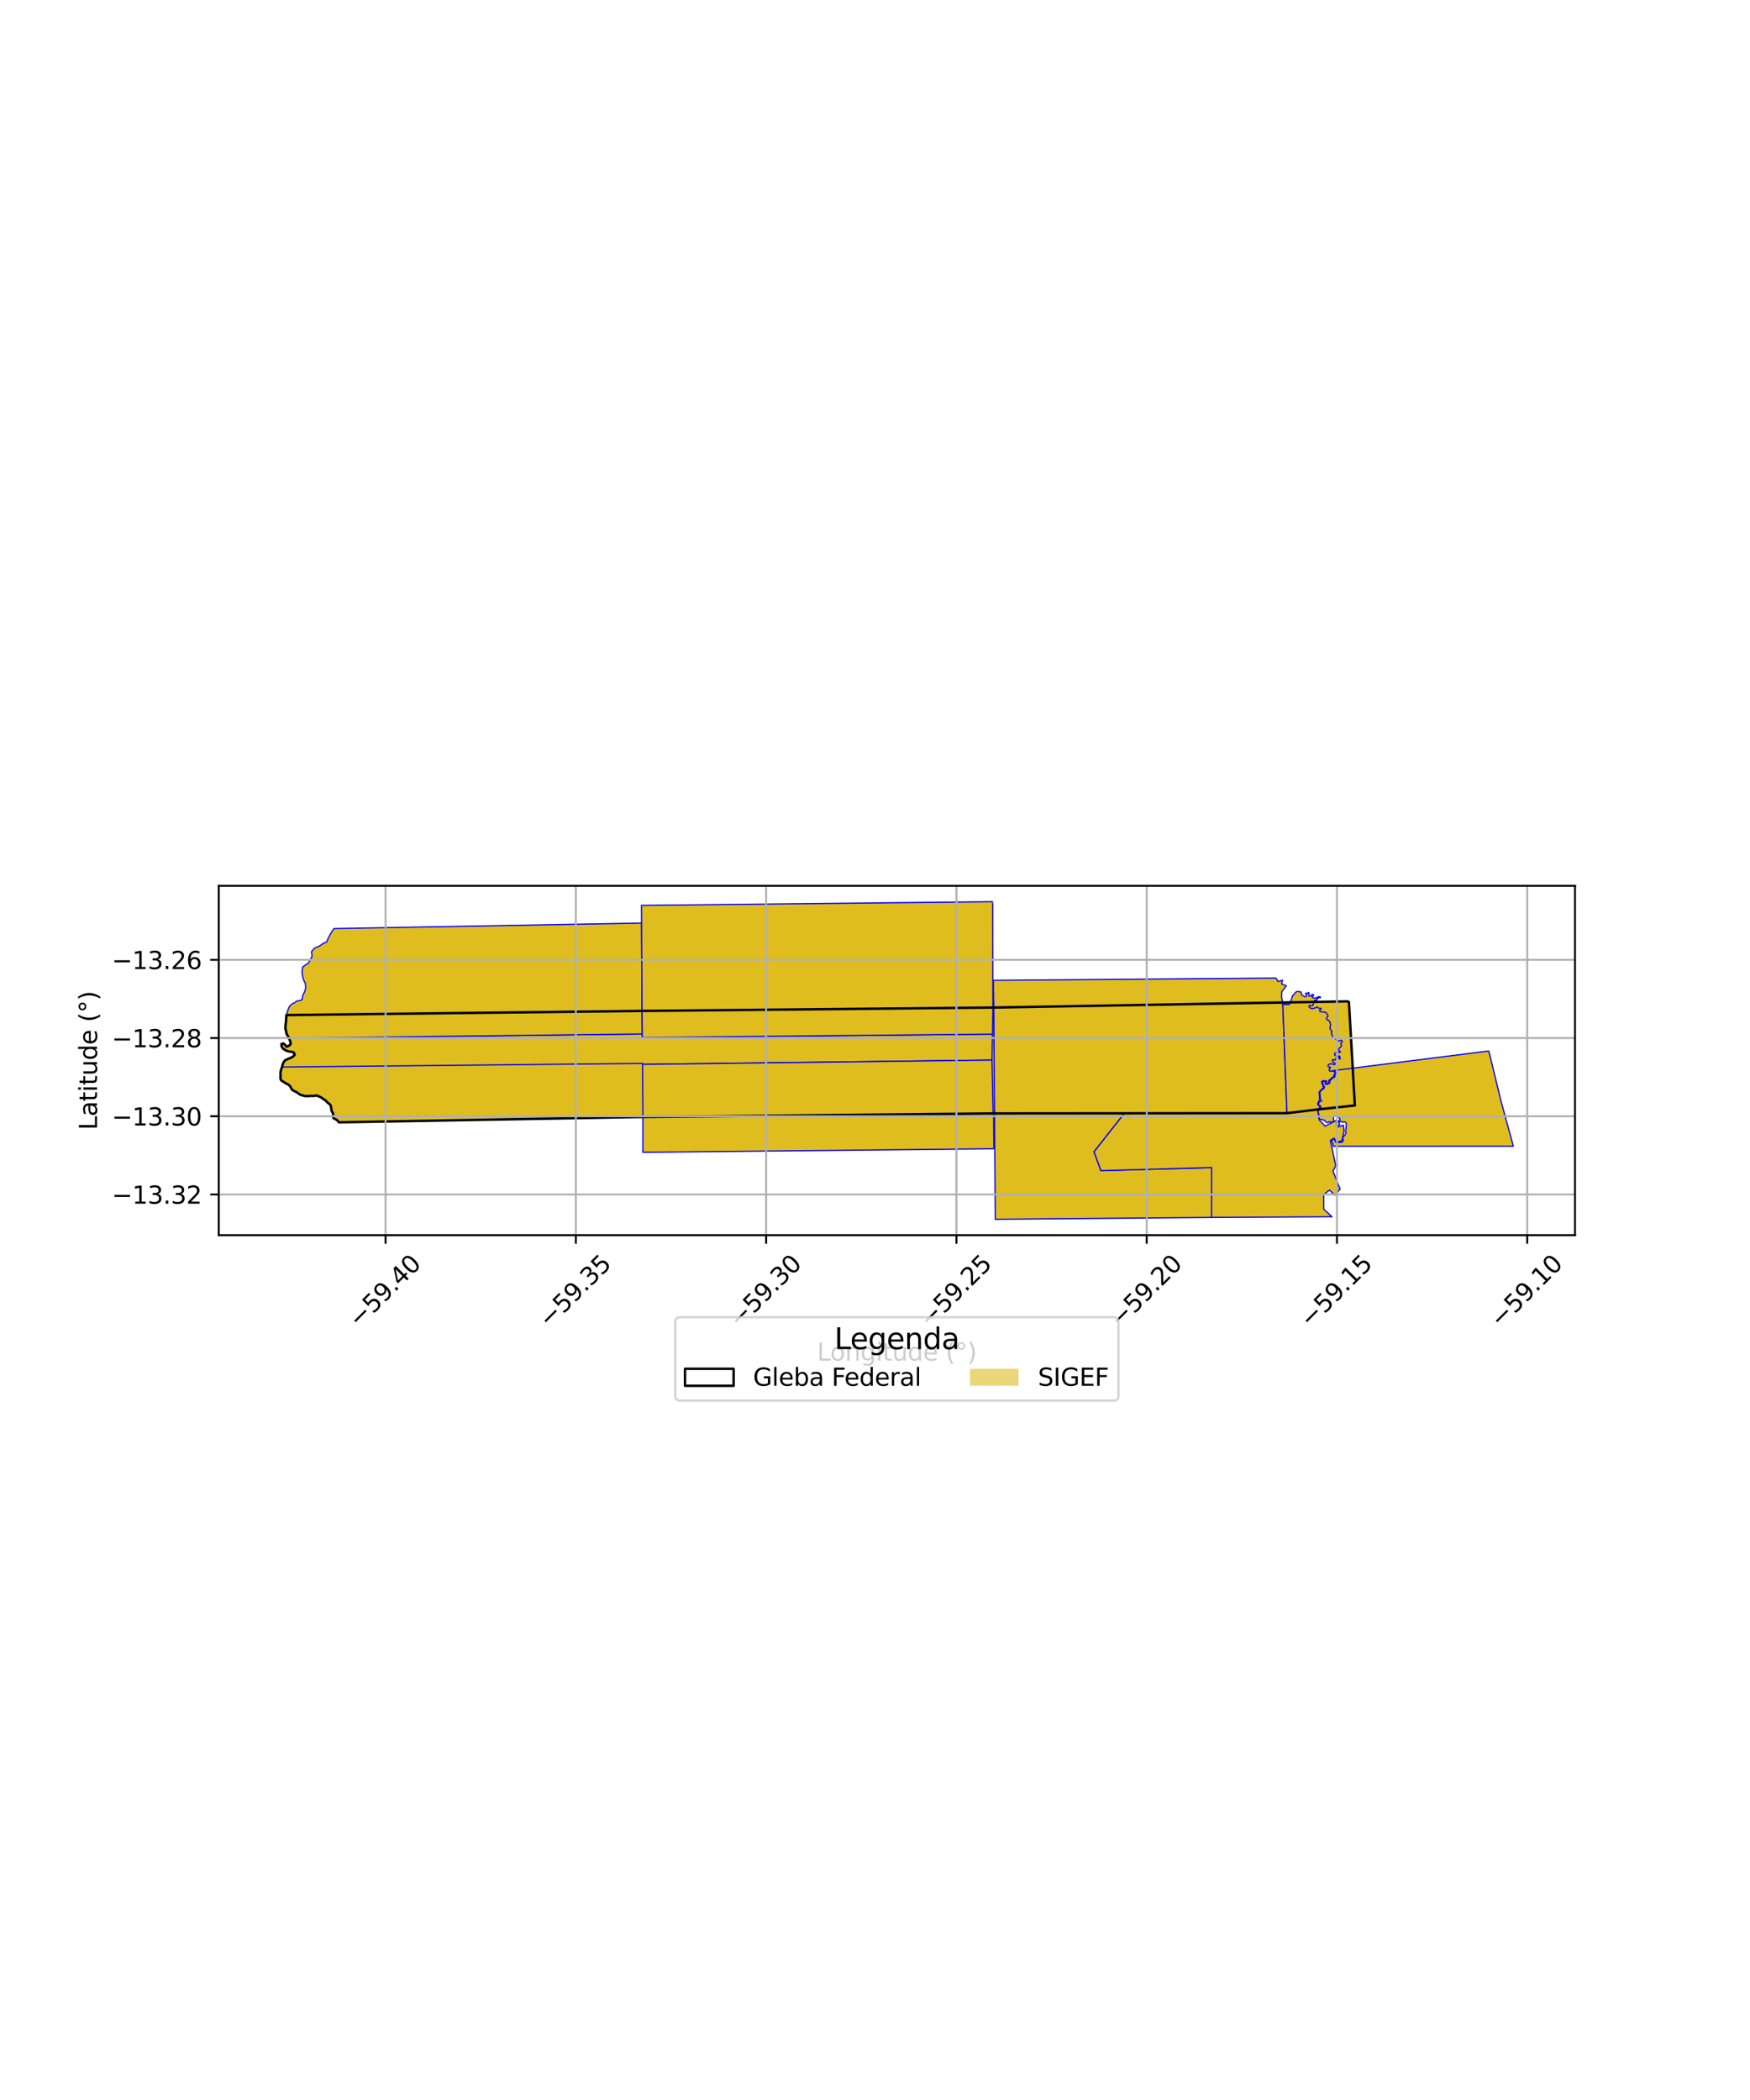 <?xml version="1.0" encoding="utf-8" standalone="no"?>
<!DOCTYPE svg PUBLIC "-//W3C//DTD SVG 1.1//EN"
  "http://www.w3.org/Graphics/SVG/1.1/DTD/svg11.dtd">
<svg xmlns:xlink="http://www.w3.org/1999/xlink" width="720pt" height="864pt" viewBox="0 0 720 864" xmlns="http://www.w3.org/2000/svg" version="1.1">
 <defs>
  <style type="text/css">*{stroke-linejoin: round; stroke-linecap: butt}</style>
 </defs>
 <g id="figure_1">
  <g id="patch_1">
   <path d="M 0 864 
L 720 864 
L 720 0 
L 0 0 
z
" style="fill: #ffffff"/>
  </g>
  <g id="axes_1">
   <g id="patch_2">
    <path d="M 90 508.192 
L 648 508.192 
L 648 364.448 
L 90 364.448 
z
" style="fill: #ffffff"/>
   </g>
   <g id="PatchCollection_1">
    <path d="M 264.391 437.516 
L 264.384 437.913 
L 264.502 459.556 
L 140.045 461.75 
L 139.498 461.807 
L 139.134 461.359 
L 138.463 460.681 
L 137.669 460.308 
L 137.134 459.968 
L 136.98 459.048 
L 137.07 458.17 
L 136.45 457.094 
L 136.308 456.107 
L 136.143 455.281 
L 136.01 454.794 
L 135.494 454.141 
L 134.848 453.726 
L 134.365 453.211 
L 133.752 452.579 
L 133.156 452.313 
L 132.614 451.818 
L 131.951 451.454 
L 131.455 451.183 
L 130.748 450.9 
L 129.829 450.685 
L 129.26 450.921 
L 128.359 450.88 
L 127.677 450.876 
L 127.156 450.964 
L 126.623 450.945 
L 125.932 450.996 
L 125.045 450.85 
L 124.158 450.582 
L 123.506 450.377 
L 122.84 449.93 
L 122.1 449.393 
L 121.337 449.031 
L 120.519 448.585 
L 120.008 448.142 
L 119.619 447.356 
L 119.23 446.757 
L 118.59 446.187 
L 117.854 445.853 
L 117.21 445.488 
L 116.591 445.056 
L 115.99 444.739 
L 115.622 444.362 
L 115.381 443.756 
L 115.377 443.147 
L 115.433 442.279 
L 115.364 441.665 
L 115.472 440.818 
L 115.691 439.951 
L 116.059 439.006 
L 264.391 437.516 
" clip-path="url(#p8110a9c896)" style="fill: #e0bd1f; stroke: #0000ff; stroke-width: 0.5"/>
    <path d="M 554.974 411.974 
L 555.801 426.444 
L 556.545 439.469 
L 557.422 454.821 
L 543.075 456.358 
L 542.062 456.466 
L 529.497 457.991 
L 409.178 458.092 
L 408.802 458.096 
L 314.333 459.059 
L 264.502 459.556 
L 140.045 461.75 
L 139.498 461.807 
L 139.134 461.359 
L 138.463 460.681 
L 137.669 460.308 
L 137.134 459.968 
L 136.98 459.048 
L 137.07 458.17 
L 136.45 457.094 
L 136.308 456.107 
L 136.143 455.281 
L 136.01 454.794 
L 135.494 454.141 
L 134.848 453.726 
L 134.365 453.211 
L 133.752 452.579 
L 133.156 452.313 
L 132.614 451.818 
L 131.951 451.454 
L 131.455 451.183 
L 130.748 450.9 
L 129.829 450.685 
L 129.26 450.921 
L 128.359 450.88 
L 127.677 450.876 
L 127.156 450.964 
L 126.623 450.945 
L 125.932 450.996 
L 125.045 450.85 
L 124.158 450.582 
L 123.506 450.377 
L 122.84 449.93 
L 122.1 449.393 
L 121.337 449.031 
L 120.519 448.585 
L 120.008 448.142 
L 119.619 447.356 
L 119.23 446.757 
L 118.59 446.187 
L 117.854 445.853 
L 117.21 445.488 
L 116.591 445.056 
L 115.99 444.739 
L 115.622 444.362 
L 115.381 443.756 
L 115.377 443.147 
L 115.433 442.279 
L 115.364 441.665 
L 115.472 440.818 
L 115.691 439.951 
L 116.059 439.006 
L 116.197 438.323 
L 116.594 437.166 
L 117.286 436.236 
L 118.476 435.667 
L 119.479 435.282 
L 120.521 434.732 
L 121.253 433.982 
L 120.839 432.999 
L 119.589 432.656 
L 118.864 432.649 
L 117.711 432.229 
L 116.482 431.497 
L 115.874 430.559 
L 115.808 429.544 
L 116.571 429.306 
L 117.314 429.903 
L 117.93 430.651 
L 118.959 430.215 
L 119.6 429.538 
L 119.454 428.489 
L 119.045 427.538 
L 118.407 426.235 
L 117.903 425.398 
L 117.681 424.167 
L 117.406 423.06 
L 117.462 422.073 
L 117.655 420.468 
L 117.827 417.629 
L 264.143 415.92 
L 408.507 414.537 
L 408.893 414.526 
L 527.742 412.455 
L 528.057 412.449 
L 530.589 412.404 
L 530.89 412.399 
L 540.625 412.227 
L 540.954 412.222 
L 554.974 411.974 
" clip-path="url(#p8110a9c896)" style="fill: #e0bd1f; stroke: #0000ff; stroke-width: 0.5"/>
    <path d="M 408.32 425.477 
L 408.138 436.148 
L 264.384 437.913 
L 264.391 437.516 
L 116.059 439.006 
L 116.197 438.323 
L 116.594 437.166 
L 117.286 436.236 
L 118.476 435.667 
L 119.479 435.282 
L 120.521 434.732 
L 121.253 433.982 
L 120.839 432.999 
L 119.589 432.656 
L 118.864 432.649 
L 117.711 432.229 
L 116.482 431.497 
L 115.874 430.559 
L 115.808 429.544 
L 116.571 429.306 
L 117.314 429.903 
L 117.93 430.651 
L 118.959 430.215 
L 119.6 429.538 
L 119.454 428.489 
L 119.045 427.538 
L 119.573 427.131 
L 264.247 425.414 
L 264.25 426.857 
L 408.32 425.477 
" clip-path="url(#p8110a9c896)" style="fill: #e0bd1f; stroke: #0000ff; stroke-width: 0.5"/>
    <path d="M 264.143 415.92 
L 264.247 425.414 
L 119.573 427.131 
L 118.407 426.235 
L 117.903 425.398 
L 117.681 424.167 
L 117.406 423.06 
L 117.462 422.073 
L 117.655 420.468 
L 117.827 417.629 
L 264.143 415.92 
" clip-path="url(#p8110a9c896)" style="fill: #e0bd1f; stroke: #0000ff; stroke-width: 0.5"/>
    <path d="M 263.964 379.784 
L 264.143 415.92 
L 117.827 417.629 
L 118.088 416.596 
L 118.869 414.503 
L 119.31 413.809 
L 120.353 412.884 
L 121.302 412.501 
L 122.064 411.877 
L 123.729 411.578 
L 124.372 411.1 
L 124.568 409.524 
L 125.434 407.825 
L 125.775 406.431 
L 125.639 404.626 
L 125.313 404.03 
L 124.843 403.016 
L 124.526 401.827 
L 124.258 400.331 
L 124.487 397.888 
L 125.425 397.194 
L 126.93 396.181 
L 127.692 394.779 
L 128.355 393.545 
L 128.299 392.476 
L 128.134 391.656 
L 129.067 390.415 
L 130.062 389.745 
L 131.252 389.349 
L 132.909 388.2 
L 134.455 387.479 
L 134.926 386.241 
L 135.932 384.343 
L 136.975 382.62 
L 137.414 382.039 
L 263.964 379.784 
" clip-path="url(#p8110a9c896)" style="fill: #e0bd1f; stroke: #0000ff; stroke-width: 0.5"/>
    <path d="M 408.453 370.982 
L 408.507 414.537 
L 264.143 415.92 
L 263.964 379.784 
L 263.927 372.497 
L 408.453 370.982 
" clip-path="url(#p8110a9c896)" style="fill: #e0bd1f; stroke: #0000ff; stroke-width: 0.5"/>
    <path d="M 408.507 414.537 
L 408.32 425.477 
L 264.25 426.857 
L 264.247 425.414 
L 264.143 415.92 
L 408.507 414.537 
" clip-path="url(#p8110a9c896)" style="fill: #e0bd1f; stroke: #0000ff; stroke-width: 0.5"/>
    <path d="M 408.802 458.096 
L 408.9 472.634 
L 264.475 474.09 
L 264.502 459.556 
L 314.333 459.059 
L 408.802 458.096 
" clip-path="url(#p8110a9c896)" style="fill: #e0bd1f; stroke: #0000ff; stroke-width: 0.5"/>
    <path d="M 524.979 402.398 
L 525.815 403.819 
L 527.665 403.261 
L 527.298 404.836 
L 529.256 405.584 
L 527.371 408.011 
L 527.239 410.056 
L 527.742 412.455 
L 408.893 414.526 
L 408.69 403.333 
L 524.979 402.398 
" clip-path="url(#p8110a9c896)" style="fill: #e0bd1f; stroke: #0000ff; stroke-width: 0.5"/>
    <path d="M 527.742 412.455 
L 529.497 457.991 
L 409.178 458.092 
L 408.893 414.526 
L 527.742 412.455 
" clip-path="url(#p8110a9c896)" style="fill: #e0bd1f; stroke: #0000ff; stroke-width: 0.5"/>
    <path d="M 462.596 458.052 
L 450.132 473.876 
L 452.951 481.634 
L 498.482 480.36 
L 498.471 500.886 
L 409.471 501.658 
L 409.178 458.092 
L 462.596 458.052 
" clip-path="url(#p8110a9c896)" style="fill: #e0bd1f; stroke: #0000ff; stroke-width: 0.5"/>
    <path d="M 408.138 436.148 
L 408.592 458.064 
L 314.333 459.059 
L 264.502 459.556 
L 264.384 437.913 
L 408.138 436.148 
" clip-path="url(#p8110a9c896)" style="fill: #e0bd1f; stroke: #0000ff; stroke-width: 0.5"/>
    <path d="M 542.062 456.466 
L 542.8 460.829 
L 545.219 463.341 
L 549.823 460.927 
L 550.02 463.816 
L 552.685 462.95 
L 552.998 465.262 
L 552.039 469.369 
L 549.778 469.999 
L 548.906 468.259 
L 547.346 469.183 
L 549.547 479.575 
L 548.418 481.875 
L 551.35 489.227 
L 549.225 491.784 
L 546.988 489.635 
L 544.606 491.491 
L 544.629 497.483 
L 548.025 500.62 
L 498.471 500.886 
L 498.482 480.36 
L 452.951 481.634 
L 450.132 473.876 
L 462.596 458.052 
L 529.497 457.991 
L 542.062 456.466 
" clip-path="url(#p8110a9c896)" style="fill: #e0bd1f; stroke: #0000ff; stroke-width: 0.5"/>
    <path d="M 534.167 407.868 
L 534.814 408.078 
L 535.222 408.111 
L 535.396 408.376 
L 535.359 408.854 
L 535.537 409.32 
L 536.812 410.053 
L 537.255 410.053 
L 537.576 409.755 
L 537.41 409.054 
L 537.143 408.954 
L 537.189 408.676 
L 537.821 408.62 
L 538.431 408.365 
L 538.598 408.531 
L 538.454 409.364 
L 538.599 409.833 
L 539.354 409.686 
L 539.842 409.142 
L 540.298 409.175 
L 540.498 409.441 
L 540.32 409.73 
L 539.901 409.914 
L 539.869 410.336 
L 540.417 410.62 
L 541.577 410.59 
L 542.378 410.073 
L 543.086 410.14 
L 543.326 410.325 
L 543.251 410.499 
L 542.568 410.452 
L 541.93 410.983 
L 541.723 411.706 
L 541.231 411.441 
L 540.749 411.748 
L 540.749 412.121 
L 540.496 412.352 
L 540.332 412.868 
L 540.299 413.253 
L 540.079 413.735 
L 539.607 413.841 
L 538.897 413.6 
L 538.614 413.754 
L 538.524 414.154 
L 538.811 414.553 
L 539.343 414.86 
L 540.028 414.972 
L 541.067 414.724 
L 541.71 414.334 
L 541.95 414.335 
L 542.504 414.773 
L 542.943 414.888 
L 543.22 414.811 
L 543.534 414.848 
L 543.515 415.126 
L 542.931 415.65 
L 542.92 415.908 
L 543.341 416.271 
L 544.527 416.366 
L 545.512 416.588 
L 546.162 417.448 
L 546.368 417.985 
L 546.295 418.226 
L 545.943 418.482 
L 545.768 419.057 
L 545.994 419.509 
L 546.642 419.837 
L 547.033 420.195 
L 547.439 421.546 
L 547.43 421.978 
L 547.223 422.428 
L 547.289 422.548 
L 547.163 422.964 
L 547.362 423.569 
L 547.654 423.839 
L 548.006 424.422 
L 547.71 424.982 
L 547.994 425.679 
L 548.256 426.753 
L 548.787 427.067 
L 549.417 427.273 
L 549.484 427.562 
L 549.87 427.803 
L 550.042 428.245 
L 550.798 428.249 
L 551.8 427.998 
L 552.15 428.187 
L 552.284 428.512 
L 551.676 429.107 
L 551.726 429.549 
L 551.956 430.196 
L 551.68 430.668 
L 550.765 431.522 
L 550.701 432.144 
L 551.322 432.476 
L 551.503 432.744 
L 551.396 432.936 
L 550.359 433.101 
L 549.535 433.158 
L 549.067 433.467 
L 549.067 433.926 
L 549.351 434.286 
L 550.005 434.526 
L 550.564 434.561 
L 551.038 434.462 
L 551.243 434.588 
L 551.266 435.115 
L 551.329 435.265 
L 551.366 435.744 
L 551.221 435.81 
L 550.653 434.945 
L 550.133 434.833 
L 549.625 435.308 
L 549.356 436.122 
L 548.429 435.927 
L 548.115 436.209 
L 548.333 436.826 
L 548.533 436.826 
L 549.298 437.594 
L 549.184 437.97 
L 548.751 437.968 
L 547.764 437.646 
L 547.157 437.781 
L 546.599 437.992 
L 546.367 438.535 
L 546.718 439.084 
L 547.288 439.023 
L 547.41 439.292 
L 546.889 440.046 
L 546.838 440.409 
L 547.365 440.779 
L 548.216 440.634 
L 548.962 441.019 
L 549.363 441.372 
L 549.34 441.633 
L 548.692 442.421 
L 548.749 442.741 
L 548.716 442.97 
L 548.523 443.195 
L 548.21 443.215 
L 548.082 443.332 
L 547.899 443.362 
L 547.666 443.796 
L 547.429 444.068 
L 547.17 444.074 
L 546.535 444.822 
L 546.54 445.2 
L 546.507 445.658 
L 546.151 445.889 
L 545.639 445.939 
L 545.394 445.751 
L 545.525 445.512 
L 545.586 445.339 
L 545.744 445.099 
L 545.736 444.837 
L 545.516 444.677 
L 544.769 444.682 
L 544.294 444.598 
L 543.78 445.004 
L 543.758 445.216 
L 543.938 445.8 
L 544.191 446.26 
L 544.256 446.619 
L 544.273 446.948 
L 544.552 447.188 
L 544.6 447.417 
L 543.347 448.569 
L 542.812 449.204 
L 542.703 449.481 
L 542.809 450.462 
L 542.885 451.644 
L 542.873 452.279 
L 542.716 452.83 
L 542.161 453.938 
L 542.088 454.188 
L 542.446 454.754 
L 542.962 455.177 
L 542.864 455.607 
L 542.933 455.873 
L 542.748 456.343 
L 542.062 456.466 
L 529.497 457.991 
L 527.742 412.455 
L 527.99 413.019 
L 528.28 413.228 
L 530.129 413.322 
L 530.744 412.893 
L 530.89 412.399 
L 531.466 410.797 
L 531.699 409.885 
L 532.821 408.553 
L 533.431 407.987 
L 534.167 407.868 
" clip-path="url(#p8110a9c896)" style="fill: #e0bd1f; stroke: #0000ff; stroke-width: 0.5"/>
    <path d="M 612.549 432.398 
L 617.521 452.904 
L 622.636 471.593 
L 548.534 471.61 
L 548.392 470.694 
L 548.029 469.632 
L 547.779 469.136 
L 548.785 468.467 
L 549.663 470.085 
L 550.882 470.059 
L 552.29 469.87 
L 552.714 469.142 
L 552.41 468.553 
L 552.525 467.932 
L 553.407 466.895 
L 553.721 466.348 
L 553.675 465.305 
L 553.777 464.025 
L 553.95 462.946 
L 553.902 462.159 
L 553.434 461.606 
L 552.798 461.564 
L 552.341 461.779 
L 551.798 461.409 
L 551.088 461.567 
L 550.937 462.133 
L 551.116 462.574 
L 551.058 462.921 
L 550.547 463.1 
L 550.04 462.784 
L 549.992 462.033 
L 550.598 461.453 
L 550.728 461.088 
L 551.293 460.91 
L 551.333 460.528 
L 550.795 459.59 
L 550.29 459.055 
L 549.345 459.102 
L 548.687 459.371 
L 548.626 460.157 
L 548.761 461.311 
L 548.195 461.617 
L 547.593 461.832 
L 546.996 461.461 
L 546.337 461.894 
L 545.774 461.798 
L 545.178 461.225 
L 544.401 460.706 
L 542.911 460.528 
L 542.695 459.632 
L 542.847 458.828 
L 542.47 458.294 
L 542.245 456.974 
L 542.829 456.705 
L 543.473 455.795 
L 543.298 454.989 
L 542.736 454.757 
L 542.468 454.315 
L 542.564 453.694 
L 543.021 453.368 
L 543.772 452.808 
L 543.231 452.272 
L 543.185 451.302 
L 543.066 450.239 
L 543.056 449.361 
L 543.461 448.724 
L 544.285 448.145 
L 544.834 447.711 
L 544.948 447.222 
L 544.571 446.597 
L 544.305 445.844 
L 544.037 445.274 
L 544.477 444.857 
L 545.459 444.921 
L 545.638 445.179 
L 545.199 445.449 
L 545.34 446.054 
L 545.939 446.206 
L 547.035 445.685 
L 547.189 444.679 
L 548.253 443.591 
L 549.203 443.105 
L 549.137 442.39 
L 549.65 441.919 
L 549.548 441.053 
L 548.507 440.484 
L 612.549 432.398 
" clip-path="url(#p8110a9c896)" style="fill: #e0bd1f; stroke: #0000ff; stroke-width: 0.5"/>
   </g>
   <g id="PatchCollection_2">
    <path d="M 554.974 411.974 
L 555.801 426.444 
L 556.545 439.469 
L 557.422 454.821 
L 543.075 456.358 
L 542.062 456.466 
L 529.497 457.991 
L 409.178 458.092 
L 408.802 458.096 
L 314.333 459.059 
L 264.502 459.556 
L 140.045 461.75 
L 139.498 461.807 
L 139.134 461.359 
L 138.463 460.681 
L 137.669 460.308 
L 137.134 459.968 
L 136.98 459.048 
L 137.07 458.17 
L 136.45 457.094 
L 136.308 456.107 
L 136.143 455.281 
L 136.01 454.794 
L 135.494 454.141 
L 134.848 453.726 
L 134.365 453.211 
L 133.752 452.579 
L 133.156 452.313 
L 132.614 451.818 
L 131.951 451.454 
L 131.455 451.183 
L 130.748 450.9 
L 129.829 450.685 
L 129.26 450.921 
L 128.359 450.88 
L 127.677 450.876 
L 127.156 450.964 
L 126.623 450.945 
L 125.932 450.996 
L 125.045 450.85 
L 124.158 450.582 
L 123.506 450.377 
L 122.84 449.93 
L 122.1 449.393 
L 121.337 449.031 
L 120.519 448.585 
L 120.008 448.142 
L 119.619 447.356 
L 119.23 446.757 
L 118.59 446.187 
L 117.854 445.853 
L 117.21 445.488 
L 116.591 445.056 
L 115.99 444.739 
L 115.622 444.362 
L 115.381 443.756 
L 115.377 443.147 
L 115.433 442.279 
L 115.364 441.665 
L 115.472 440.818 
L 115.691 439.951 
L 116.059 439.006 
L 116.197 438.323 
L 116.594 437.166 
L 117.286 436.236 
L 118.476 435.667 
L 119.479 435.282 
L 120.521 434.732 
L 121.253 433.982 
L 120.839 432.999 
L 119.589 432.656 
L 118.864 432.649 
L 117.711 432.229 
L 116.482 431.497 
L 115.874 430.559 
L 115.808 429.544 
L 116.571 429.306 
L 117.314 429.903 
L 117.93 430.651 
L 118.959 430.215 
L 119.6 429.538 
L 119.454 428.489 
L 119.045 427.538 
L 118.407 426.235 
L 117.903 425.398 
L 117.681 424.167 
L 117.406 423.06 
L 117.462 422.073 
L 117.655 420.468 
L 117.827 417.629 
L 264.143 415.92 
L 408.507 414.537 
L 408.893 414.526 
L 527.742 412.455 
L 528.057 412.449 
L 530.589 412.404 
L 530.89 412.399 
L 540.625 412.227 
L 540.954 412.222 
L 554.974 411.974 
" clip-path="url(#p8110a9c896)" style="fill: none; stroke: #000000"/>
   </g>
   <g id="matplotlib.axis_1">
    <g id="xtick_1">
     <g id="line2d_1">
      <path d="M 158.642 508.192 
L 158.642 364.448 
" clip-path="url(#p8110a9c896)" style="fill: none; stroke: #b0b0b0; stroke-width: 0.8; stroke-linecap: square"/>
     </g>
     <g id="line2d_2">
      <defs>
       <path id="m2a197d0aad" d="M 0 0 
L 0 3.5 
" style="stroke: #000000; stroke-width: 0.8"/>
      </defs>
      <g>
       <use xlink:href="#m2a197d0aad" x="158.642" y="508.192" style="stroke: #000000; stroke-width: 0.8"/>
      </g>
     </g>
     <g id="text_1">
      <!-- −59.40 -->
      <g transform="translate(147.509 546.733) rotate(-45) scale(0.1 -0.1)">
       <defs>
        <path id="DejaVuSans-2212" d="M 678 2272 
L 4684 2272 
L 4684 1741 
L 678 1741 
L 678 2272 
z
" transform="scale(0.016)"/>
        <path id="DejaVuSans-35" d="M 691 4666 
L 3169 4666 
L 3169 4134 
L 1269 4134 
L 1269 2991 
Q 1406 3038 1543 3061 
Q 1681 3084 1819 3084 
Q 2600 3084 3056 2656 
Q 3513 2228 3513 1497 
Q 3513 744 3044 326 
Q 2575 -91 1722 -91 
Q 1428 -91 1123 -41 
Q 819 9 494 109 
L 494 744 
Q 775 591 1075 516 
Q 1375 441 1709 441 
Q 2250 441 2565 725 
Q 2881 1009 2881 1497 
Q 2881 1984 2565 2268 
Q 2250 2553 1709 2553 
Q 1456 2553 1204 2497 
Q 953 2441 691 2322 
L 691 4666 
z
" transform="scale(0.016)"/>
        <path id="DejaVuSans-39" d="M 703 97 
L 703 672 
Q 941 559 1184 500 
Q 1428 441 1663 441 
Q 2288 441 2617 861 
Q 2947 1281 2994 2138 
Q 2813 1869 2534 1725 
Q 2256 1581 1919 1581 
Q 1219 1581 811 2004 
Q 403 2428 403 3163 
Q 403 3881 828 4315 
Q 1253 4750 1959 4750 
Q 2769 4750 3195 4129 
Q 3622 3509 3622 2328 
Q 3622 1225 3098 567 
Q 2575 -91 1691 -91 
Q 1453 -91 1209 -44 
Q 966 3 703 97 
z
M 1959 2075 
Q 2384 2075 2632 2365 
Q 2881 2656 2881 3163 
Q 2881 3666 2632 3958 
Q 2384 4250 1959 4250 
Q 1534 4250 1286 3958 
Q 1038 3666 1038 3163 
Q 1038 2656 1286 2365 
Q 1534 2075 1959 2075 
z
" transform="scale(0.016)"/>
        <path id="DejaVuSans-2e" d="M 684 794 
L 1344 794 
L 1344 0 
L 684 0 
L 684 794 
z
" transform="scale(0.016)"/>
        <path id="DejaVuSans-34" d="M 2419 4116 
L 825 1625 
L 2419 1625 
L 2419 4116 
z
M 2253 4666 
L 3047 4666 
L 3047 1625 
L 3713 1625 
L 3713 1100 
L 3047 1100 
L 3047 0 
L 2419 0 
L 2419 1100 
L 313 1100 
L 313 1709 
L 2253 4666 
z
" transform="scale(0.016)"/>
        <path id="DejaVuSans-30" d="M 2034 4250 
Q 1547 4250 1301 3770 
Q 1056 3291 1056 2328 
Q 1056 1369 1301 889 
Q 1547 409 2034 409 
Q 2525 409 2770 889 
Q 3016 1369 3016 2328 
Q 3016 3291 2770 3770 
Q 2525 4250 2034 4250 
z
M 2034 4750 
Q 2819 4750 3233 4129 
Q 3647 3509 3647 2328 
Q 3647 1150 3233 529 
Q 2819 -91 2034 -91 
Q 1250 -91 836 529 
Q 422 1150 422 2328 
Q 422 3509 836 4129 
Q 1250 4750 2034 4750 
z
" transform="scale(0.016)"/>
       </defs>
       <use xlink:href="#DejaVuSans-2212"/>
       <use xlink:href="#DejaVuSans-35" transform="translate(83.789 0)"/>
       <use xlink:href="#DejaVuSans-39" transform="translate(147.412 0)"/>
       <use xlink:href="#DejaVuSans-2e" transform="translate(211.035 0)"/>
       <use xlink:href="#DejaVuSans-34" transform="translate(242.822 0)"/>
       <use xlink:href="#DejaVuSans-30" transform="translate(306.445 0)"/>
      </g>
     </g>
    </g>
    <g id="xtick_2">
     <g id="line2d_3">
      <path d="M 236.927 508.192 
L 236.927 364.448 
" clip-path="url(#p8110a9c896)" style="fill: none; stroke: #b0b0b0; stroke-width: 0.8; stroke-linecap: square"/>
     </g>
     <g id="line2d_4">
      <g>
       <use xlink:href="#m2a197d0aad" x="236.927" y="508.192" style="stroke: #000000; stroke-width: 0.8"/>
      </g>
     </g>
     <g id="text_2">
      <!-- −59.35 -->
      <g transform="translate(225.794 546.733) rotate(-45) scale(0.1 -0.1)">
       <defs>
        <path id="DejaVuSans-33" d="M 2597 2516 
Q 3050 2419 3304 2112 
Q 3559 1806 3559 1356 
Q 3559 666 3084 287 
Q 2609 -91 1734 -91 
Q 1441 -91 1130 -33 
Q 819 25 488 141 
L 488 750 
Q 750 597 1062 519 
Q 1375 441 1716 441 
Q 2309 441 2620 675 
Q 2931 909 2931 1356 
Q 2931 1769 2642 2001 
Q 2353 2234 1838 2234 
L 1294 2234 
L 1294 2753 
L 1863 2753 
Q 2328 2753 2575 2939 
Q 2822 3125 2822 3475 
Q 2822 3834 2567 4026 
Q 2313 4219 1838 4219 
Q 1578 4219 1281 4162 
Q 984 4106 628 3988 
L 628 4550 
Q 988 4650 1302 4700 
Q 1616 4750 1894 4750 
Q 2613 4750 3031 4423 
Q 3450 4097 3450 3541 
Q 3450 3153 3228 2886 
Q 3006 2619 2597 2516 
z
" transform="scale(0.016)"/>
       </defs>
       <use xlink:href="#DejaVuSans-2212"/>
       <use xlink:href="#DejaVuSans-35" transform="translate(83.789 0)"/>
       <use xlink:href="#DejaVuSans-39" transform="translate(147.412 0)"/>
       <use xlink:href="#DejaVuSans-2e" transform="translate(211.035 0)"/>
       <use xlink:href="#DejaVuSans-33" transform="translate(242.822 0)"/>
       <use xlink:href="#DejaVuSans-35" transform="translate(306.445 0)"/>
      </g>
     </g>
    </g>
    <g id="xtick_3">
     <g id="line2d_5">
      <path d="M 315.212 508.192 
L 315.212 364.448 
" clip-path="url(#p8110a9c896)" style="fill: none; stroke: #b0b0b0; stroke-width: 0.8; stroke-linecap: square"/>
     </g>
     <g id="line2d_6">
      <g>
       <use xlink:href="#m2a197d0aad" x="315.212" y="508.192" style="stroke: #000000; stroke-width: 0.8"/>
      </g>
     </g>
     <g id="text_3">
      <!-- −59.30 -->
      <g transform="translate(304.079 546.733) rotate(-45) scale(0.1 -0.1)">
       <use xlink:href="#DejaVuSans-2212"/>
       <use xlink:href="#DejaVuSans-35" transform="translate(83.789 0)"/>
       <use xlink:href="#DejaVuSans-39" transform="translate(147.412 0)"/>
       <use xlink:href="#DejaVuSans-2e" transform="translate(211.035 0)"/>
       <use xlink:href="#DejaVuSans-33" transform="translate(242.822 0)"/>
       <use xlink:href="#DejaVuSans-30" transform="translate(306.445 0)"/>
      </g>
     </g>
    </g>
    <g id="xtick_4">
     <g id="line2d_7">
      <path d="M 393.497 508.192 
L 393.497 364.448 
" clip-path="url(#p8110a9c896)" style="fill: none; stroke: #b0b0b0; stroke-width: 0.8; stroke-linecap: square"/>
     </g>
     <g id="line2d_8">
      <g>
       <use xlink:href="#m2a197d0aad" x="393.497" y="508.192" style="stroke: #000000; stroke-width: 0.8"/>
      </g>
     </g>
     <g id="text_4">
      <!-- −59.25 -->
      <g transform="translate(382.364 546.733) rotate(-45) scale(0.1 -0.1)">
       <defs>
        <path id="DejaVuSans-32" d="M 1228 531 
L 3431 531 
L 3431 0 
L 469 0 
L 469 531 
Q 828 903 1448 1529 
Q 2069 2156 2228 2338 
Q 2531 2678 2651 2914 
Q 2772 3150 2772 3378 
Q 2772 3750 2511 3984 
Q 2250 4219 1831 4219 
Q 1534 4219 1204 4116 
Q 875 4013 500 3803 
L 500 4441 
Q 881 4594 1212 4672 
Q 1544 4750 1819 4750 
Q 2544 4750 2975 4387 
Q 3406 4025 3406 3419 
Q 3406 3131 3298 2873 
Q 3191 2616 2906 2266 
Q 2828 2175 2409 1742 
Q 1991 1309 1228 531 
z
" transform="scale(0.016)"/>
       </defs>
       <use xlink:href="#DejaVuSans-2212"/>
       <use xlink:href="#DejaVuSans-35" transform="translate(83.789 0)"/>
       <use xlink:href="#DejaVuSans-39" transform="translate(147.412 0)"/>
       <use xlink:href="#DejaVuSans-2e" transform="translate(211.035 0)"/>
       <use xlink:href="#DejaVuSans-32" transform="translate(242.822 0)"/>
       <use xlink:href="#DejaVuSans-35" transform="translate(306.445 0)"/>
      </g>
     </g>
    </g>
    <g id="xtick_5">
     <g id="line2d_9">
      <path d="M 471.782 508.192 
L 471.782 364.448 
" clip-path="url(#p8110a9c896)" style="fill: none; stroke: #b0b0b0; stroke-width: 0.8; stroke-linecap: square"/>
     </g>
     <g id="line2d_10">
      <g>
       <use xlink:href="#m2a197d0aad" x="471.782" y="508.192" style="stroke: #000000; stroke-width: 0.8"/>
      </g>
     </g>
     <g id="text_5">
      <!-- −59.20 -->
      <g transform="translate(460.649 546.733) rotate(-45) scale(0.1 -0.1)">
       <use xlink:href="#DejaVuSans-2212"/>
       <use xlink:href="#DejaVuSans-35" transform="translate(83.789 0)"/>
       <use xlink:href="#DejaVuSans-39" transform="translate(147.412 0)"/>
       <use xlink:href="#DejaVuSans-2e" transform="translate(211.035 0)"/>
       <use xlink:href="#DejaVuSans-32" transform="translate(242.822 0)"/>
       <use xlink:href="#DejaVuSans-30" transform="translate(306.445 0)"/>
      </g>
     </g>
    </g>
    <g id="xtick_6">
     <g id="line2d_11">
      <path d="M 550.067 508.192 
L 550.067 364.448 
" clip-path="url(#p8110a9c896)" style="fill: none; stroke: #b0b0b0; stroke-width: 0.8; stroke-linecap: square"/>
     </g>
     <g id="line2d_12">
      <g>
       <use xlink:href="#m2a197d0aad" x="550.067" y="508.192" style="stroke: #000000; stroke-width: 0.8"/>
      </g>
     </g>
     <g id="text_6">
      <!-- −59.15 -->
      <g transform="translate(538.934 546.733) rotate(-45) scale(0.1 -0.1)">
       <defs>
        <path id="DejaVuSans-31" d="M 794 531 
L 1825 531 
L 1825 4091 
L 703 3866 
L 703 4441 
L 1819 4666 
L 2450 4666 
L 2450 531 
L 3481 531 
L 3481 0 
L 794 0 
L 794 531 
z
" transform="scale(0.016)"/>
       </defs>
       <use xlink:href="#DejaVuSans-2212"/>
       <use xlink:href="#DejaVuSans-35" transform="translate(83.789 0)"/>
       <use xlink:href="#DejaVuSans-39" transform="translate(147.412 0)"/>
       <use xlink:href="#DejaVuSans-2e" transform="translate(211.035 0)"/>
       <use xlink:href="#DejaVuSans-31" transform="translate(242.822 0)"/>
       <use xlink:href="#DejaVuSans-35" transform="translate(306.445 0)"/>
      </g>
     </g>
    </g>
    <g id="xtick_7">
     <g id="line2d_13">
      <path d="M 628.352 508.192 
L 628.352 364.448 
" clip-path="url(#p8110a9c896)" style="fill: none; stroke: #b0b0b0; stroke-width: 0.8; stroke-linecap: square"/>
     </g>
     <g id="line2d_14">
      <g>
       <use xlink:href="#m2a197d0aad" x="628.352" y="508.192" style="stroke: #000000; stroke-width: 0.8"/>
      </g>
     </g>
     <g id="text_7">
      <!-- −59.10 -->
      <g transform="translate(617.219 546.733) rotate(-45) scale(0.1 -0.1)">
       <use xlink:href="#DejaVuSans-2212"/>
       <use xlink:href="#DejaVuSans-35" transform="translate(83.789 0)"/>
       <use xlink:href="#DejaVuSans-39" transform="translate(147.412 0)"/>
       <use xlink:href="#DejaVuSans-2e" transform="translate(211.035 0)"/>
       <use xlink:href="#DejaVuSans-31" transform="translate(242.822 0)"/>
       <use xlink:href="#DejaVuSans-30" transform="translate(306.445 0)"/>
      </g>
     </g>
    </g>
    <g id="text_8">
     <!-- Longitude (°) -->
     <g transform="translate(336.14 559.802) scale(0.1 -0.1)">
      <defs>
       <path id="DejaVuSans-4c" d="M 628 4666 
L 1259 4666 
L 1259 531 
L 3531 531 
L 3531 0 
L 628 0 
L 628 4666 
z
" transform="scale(0.016)"/>
       <path id="DejaVuSans-6f" d="M 1959 3097 
Q 1497 3097 1228 2736 
Q 959 2375 959 1747 
Q 959 1119 1226 758 
Q 1494 397 1959 397 
Q 2419 397 2687 759 
Q 2956 1122 2956 1747 
Q 2956 2369 2687 2733 
Q 2419 3097 1959 3097 
z
M 1959 3584 
Q 2709 3584 3137 3096 
Q 3566 2609 3566 1747 
Q 3566 888 3137 398 
Q 2709 -91 1959 -91 
Q 1206 -91 779 398 
Q 353 888 353 1747 
Q 353 2609 779 3096 
Q 1206 3584 1959 3584 
z
" transform="scale(0.016)"/>
       <path id="DejaVuSans-6e" d="M 3513 2113 
L 3513 0 
L 2938 0 
L 2938 2094 
Q 2938 2591 2744 2837 
Q 2550 3084 2163 3084 
Q 1697 3084 1428 2787 
Q 1159 2491 1159 1978 
L 1159 0 
L 581 0 
L 581 3500 
L 1159 3500 
L 1159 2956 
Q 1366 3272 1645 3428 
Q 1925 3584 2291 3584 
Q 2894 3584 3203 3211 
Q 3513 2838 3513 2113 
z
" transform="scale(0.016)"/>
       <path id="DejaVuSans-67" d="M 2906 1791 
Q 2906 2416 2648 2759 
Q 2391 3103 1925 3103 
Q 1463 3103 1205 2759 
Q 947 2416 947 1791 
Q 947 1169 1205 825 
Q 1463 481 1925 481 
Q 2391 481 2648 825 
Q 2906 1169 2906 1791 
z
M 3481 434 
Q 3481 -459 3084 -895 
Q 2688 -1331 1869 -1331 
Q 1566 -1331 1297 -1286 
Q 1028 -1241 775 -1147 
L 775 -588 
Q 1028 -725 1275 -790 
Q 1522 -856 1778 -856 
Q 2344 -856 2625 -561 
Q 2906 -266 2906 331 
L 2906 616 
Q 2728 306 2450 153 
Q 2172 0 1784 0 
Q 1141 0 747 490 
Q 353 981 353 1791 
Q 353 2603 747 3093 
Q 1141 3584 1784 3584 
Q 2172 3584 2450 3431 
Q 2728 3278 2906 2969 
L 2906 3500 
L 3481 3500 
L 3481 434 
z
" transform="scale(0.016)"/>
       <path id="DejaVuSans-69" d="M 603 3500 
L 1178 3500 
L 1178 0 
L 603 0 
L 603 3500 
z
M 603 4863 
L 1178 4863 
L 1178 4134 
L 603 4134 
L 603 4863 
z
" transform="scale(0.016)"/>
       <path id="DejaVuSans-74" d="M 1172 4494 
L 1172 3500 
L 2356 3500 
L 2356 3053 
L 1172 3053 
L 1172 1153 
Q 1172 725 1289 603 
Q 1406 481 1766 481 
L 2356 481 
L 2356 0 
L 1766 0 
Q 1100 0 847 248 
Q 594 497 594 1153 
L 594 3053 
L 172 3053 
L 172 3500 
L 594 3500 
L 594 4494 
L 1172 4494 
z
" transform="scale(0.016)"/>
       <path id="DejaVuSans-75" d="M 544 1381 
L 544 3500 
L 1119 3500 
L 1119 1403 
Q 1119 906 1312 657 
Q 1506 409 1894 409 
Q 2359 409 2629 706 
Q 2900 1003 2900 1516 
L 2900 3500 
L 3475 3500 
L 3475 0 
L 2900 0 
L 2900 538 
Q 2691 219 2414 64 
Q 2138 -91 1772 -91 
Q 1169 -91 856 284 
Q 544 659 544 1381 
z
M 1991 3584 
L 1991 3584 
z
" transform="scale(0.016)"/>
       <path id="DejaVuSans-64" d="M 2906 2969 
L 2906 4863 
L 3481 4863 
L 3481 0 
L 2906 0 
L 2906 525 
Q 2725 213 2448 61 
Q 2172 -91 1784 -91 
Q 1150 -91 751 415 
Q 353 922 353 1747 
Q 353 2572 751 3078 
Q 1150 3584 1784 3584 
Q 2172 3584 2448 3432 
Q 2725 3281 2906 2969 
z
M 947 1747 
Q 947 1113 1208 752 
Q 1469 391 1925 391 
Q 2381 391 2643 752 
Q 2906 1113 2906 1747 
Q 2906 2381 2643 2742 
Q 2381 3103 1925 3103 
Q 1469 3103 1208 2742 
Q 947 2381 947 1747 
z
" transform="scale(0.016)"/>
       <path id="DejaVuSans-65" d="M 3597 1894 
L 3597 1613 
L 953 1613 
Q 991 1019 1311 708 
Q 1631 397 2203 397 
Q 2534 397 2845 478 
Q 3156 559 3463 722 
L 3463 178 
Q 3153 47 2828 -22 
Q 2503 -91 2169 -91 
Q 1331 -91 842 396 
Q 353 884 353 1716 
Q 353 2575 817 3079 
Q 1281 3584 2069 3584 
Q 2775 3584 3186 3129 
Q 3597 2675 3597 1894 
z
M 3022 2063 
Q 3016 2534 2758 2815 
Q 2500 3097 2075 3097 
Q 1594 3097 1305 2825 
Q 1016 2553 972 2059 
L 3022 2063 
z
" transform="scale(0.016)"/>
       <path id="DejaVuSans-20" transform="scale(0.016)"/>
       <path id="DejaVuSans-28" d="M 1984 4856 
Q 1566 4138 1362 3434 
Q 1159 2731 1159 2009 
Q 1159 1288 1364 580 
Q 1569 -128 1984 -844 
L 1484 -844 
Q 1016 -109 783 600 
Q 550 1309 550 2009 
Q 550 2706 781 3412 
Q 1013 4119 1484 4856 
L 1984 4856 
z
" transform="scale(0.016)"/>
       <path id="DejaVuSans-b0" d="M 1600 4347 
Q 1350 4347 1178 4173 
Q 1006 4000 1006 3750 
Q 1006 3503 1178 3333 
Q 1350 3163 1600 3163 
Q 1850 3163 2022 3333 
Q 2194 3503 2194 3750 
Q 2194 3997 2020 4172 
Q 1847 4347 1600 4347 
z
M 1600 4750 
Q 1800 4750 1984 4673 
Q 2169 4597 2303 4453 
Q 2447 4313 2519 4134 
Q 2591 3956 2591 3750 
Q 2591 3338 2302 3052 
Q 2013 2766 1594 2766 
Q 1172 2766 890 3047 
Q 609 3328 609 3750 
Q 609 4169 896 4459 
Q 1184 4750 1600 4750 
z
" transform="scale(0.016)"/>
       <path id="DejaVuSans-29" d="M 513 4856 
L 1013 4856 
Q 1481 4119 1714 3412 
Q 1947 2706 1947 2009 
Q 1947 1309 1714 600 
Q 1481 -109 1013 -844 
L 513 -844 
Q 928 -128 1133 580 
Q 1338 1288 1338 2009 
Q 1338 2731 1133 3434 
Q 928 4138 513 4856 
z
" transform="scale(0.016)"/>
      </defs>
      <use xlink:href="#DejaVuSans-4c"/>
      <use xlink:href="#DejaVuSans-6f" transform="translate(53.963 0)"/>
      <use xlink:href="#DejaVuSans-6e" transform="translate(115.145 0)"/>
      <use xlink:href="#DejaVuSans-67" transform="translate(178.523 0)"/>
      <use xlink:href="#DejaVuSans-69" transform="translate(242 0)"/>
      <use xlink:href="#DejaVuSans-74" transform="translate(269.783 0)"/>
      <use xlink:href="#DejaVuSans-75" transform="translate(308.992 0)"/>
      <use xlink:href="#DejaVuSans-64" transform="translate(372.371 0)"/>
      <use xlink:href="#DejaVuSans-65" transform="translate(435.848 0)"/>
      <use xlink:href="#DejaVuSans-20" transform="translate(497.371 0)"/>
      <use xlink:href="#DejaVuSans-28" transform="translate(529.158 0)"/>
      <use xlink:href="#DejaVuSans-b0" transform="translate(568.172 0)"/>
      <use xlink:href="#DejaVuSans-29" transform="translate(618.172 0)"/>
     </g>
    </g>
   </g>
   <g id="matplotlib.axis_2">
    <g id="ytick_1">
     <g id="line2d_15">
      <path d="M 90 491.436 
L 648 491.436 
" clip-path="url(#p8110a9c896)" style="fill: none; stroke: #b0b0b0; stroke-width: 0.8; stroke-linecap: square"/>
     </g>
     <g id="line2d_16">
      <defs>
       <path id="mb4c6b5c916" d="M 0 0 
L -3.5 0 
" style="stroke: #000000; stroke-width: 0.8"/>
      </defs>
      <g>
       <use xlink:href="#mb4c6b5c916" x="90" y="491.436" style="stroke: #000000; stroke-width: 0.8"/>
      </g>
     </g>
     <g id="text_9">
      <!-- −13.32 -->
      <g transform="translate(45.992 495.235) scale(0.1 -0.1)">
       <use xlink:href="#DejaVuSans-2212"/>
       <use xlink:href="#DejaVuSans-31" transform="translate(83.789 0)"/>
       <use xlink:href="#DejaVuSans-33" transform="translate(147.412 0)"/>
       <use xlink:href="#DejaVuSans-2e" transform="translate(211.035 0)"/>
       <use xlink:href="#DejaVuSans-33" transform="translate(242.822 0)"/>
       <use xlink:href="#DejaVuSans-32" transform="translate(306.445 0)"/>
      </g>
     </g>
    </g>
    <g id="ytick_2">
     <g id="line2d_17">
      <path d="M 90 459.261 
L 648 459.261 
" clip-path="url(#p8110a9c896)" style="fill: none; stroke: #b0b0b0; stroke-width: 0.8; stroke-linecap: square"/>
     </g>
     <g id="line2d_18">
      <g>
       <use xlink:href="#mb4c6b5c916" x="90" y="459.261" style="stroke: #000000; stroke-width: 0.8"/>
      </g>
     </g>
     <g id="text_10">
      <!-- −13.30 -->
      <g transform="translate(45.992 463.06) scale(0.1 -0.1)">
       <use xlink:href="#DejaVuSans-2212"/>
       <use xlink:href="#DejaVuSans-31" transform="translate(83.789 0)"/>
       <use xlink:href="#DejaVuSans-33" transform="translate(147.412 0)"/>
       <use xlink:href="#DejaVuSans-2e" transform="translate(211.035 0)"/>
       <use xlink:href="#DejaVuSans-33" transform="translate(242.822 0)"/>
       <use xlink:href="#DejaVuSans-30" transform="translate(306.445 0)"/>
      </g>
     </g>
    </g>
    <g id="ytick_3">
     <g id="line2d_19">
      <path d="M 90 427.086 
L 648 427.086 
" clip-path="url(#p8110a9c896)" style="fill: none; stroke: #b0b0b0; stroke-width: 0.8; stroke-linecap: square"/>
     </g>
     <g id="line2d_20">
      <g>
       <use xlink:href="#mb4c6b5c916" x="90" y="427.086" style="stroke: #000000; stroke-width: 0.8"/>
      </g>
     </g>
     <g id="text_11">
      <!-- −13.28 -->
      <g transform="translate(45.992 430.885) scale(0.1 -0.1)">
       <defs>
        <path id="DejaVuSans-38" d="M 2034 2216 
Q 1584 2216 1326 1975 
Q 1069 1734 1069 1313 
Q 1069 891 1326 650 
Q 1584 409 2034 409 
Q 2484 409 2743 651 
Q 3003 894 3003 1313 
Q 3003 1734 2745 1975 
Q 2488 2216 2034 2216 
z
M 1403 2484 
Q 997 2584 770 2862 
Q 544 3141 544 3541 
Q 544 4100 942 4425 
Q 1341 4750 2034 4750 
Q 2731 4750 3128 4425 
Q 3525 4100 3525 3541 
Q 3525 3141 3298 2862 
Q 3072 2584 2669 2484 
Q 3125 2378 3379 2068 
Q 3634 1759 3634 1313 
Q 3634 634 3220 271 
Q 2806 -91 2034 -91 
Q 1263 -91 848 271 
Q 434 634 434 1313 
Q 434 1759 690 2068 
Q 947 2378 1403 2484 
z
M 1172 3481 
Q 1172 3119 1398 2916 
Q 1625 2713 2034 2713 
Q 2441 2713 2670 2916 
Q 2900 3119 2900 3481 
Q 2900 3844 2670 4047 
Q 2441 4250 2034 4250 
Q 1625 4250 1398 4047 
Q 1172 3844 1172 3481 
z
" transform="scale(0.016)"/>
       </defs>
       <use xlink:href="#DejaVuSans-2212"/>
       <use xlink:href="#DejaVuSans-31" transform="translate(83.789 0)"/>
       <use xlink:href="#DejaVuSans-33" transform="translate(147.412 0)"/>
       <use xlink:href="#DejaVuSans-2e" transform="translate(211.035 0)"/>
       <use xlink:href="#DejaVuSans-32" transform="translate(242.822 0)"/>
       <use xlink:href="#DejaVuSans-38" transform="translate(306.445 0)"/>
      </g>
     </g>
    </g>
    <g id="ytick_4">
     <g id="line2d_21">
      <path d="M 90 394.911 
L 648 394.911 
" clip-path="url(#p8110a9c896)" style="fill: none; stroke: #b0b0b0; stroke-width: 0.8; stroke-linecap: square"/>
     </g>
     <g id="line2d_22">
      <g>
       <use xlink:href="#mb4c6b5c916" x="90" y="394.911" style="stroke: #000000; stroke-width: 0.8"/>
      </g>
     </g>
     <g id="text_12">
      <!-- −13.26 -->
      <g transform="translate(45.992 398.71) scale(0.1 -0.1)">
       <defs>
        <path id="DejaVuSans-36" d="M 2113 2584 
Q 1688 2584 1439 2293 
Q 1191 2003 1191 1497 
Q 1191 994 1439 701 
Q 1688 409 2113 409 
Q 2538 409 2786 701 
Q 3034 994 3034 1497 
Q 3034 2003 2786 2293 
Q 2538 2584 2113 2584 
z
M 3366 4563 
L 3366 3988 
Q 3128 4100 2886 4159 
Q 2644 4219 2406 4219 
Q 1781 4219 1451 3797 
Q 1122 3375 1075 2522 
Q 1259 2794 1537 2939 
Q 1816 3084 2150 3084 
Q 2853 3084 3261 2657 
Q 3669 2231 3669 1497 
Q 3669 778 3244 343 
Q 2819 -91 2113 -91 
Q 1303 -91 875 529 
Q 447 1150 447 2328 
Q 447 3434 972 4092 
Q 1497 4750 2381 4750 
Q 2619 4750 2861 4703 
Q 3103 4656 3366 4563 
z
" transform="scale(0.016)"/>
       </defs>
       <use xlink:href="#DejaVuSans-2212"/>
       <use xlink:href="#DejaVuSans-31" transform="translate(83.789 0)"/>
       <use xlink:href="#DejaVuSans-33" transform="translate(147.412 0)"/>
       <use xlink:href="#DejaVuSans-2e" transform="translate(211.035 0)"/>
       <use xlink:href="#DejaVuSans-32" transform="translate(242.822 0)"/>
       <use xlink:href="#DejaVuSans-36" transform="translate(306.445 0)"/>
      </g>
     </g>
    </g>
    <g id="text_13">
     <!-- Latitude (°) -->
     <g transform="translate(39.913 464.89) rotate(-90) scale(0.1 -0.1)">
      <defs>
       <path id="DejaVuSans-61" d="M 2194 1759 
Q 1497 1759 1228 1600 
Q 959 1441 959 1056 
Q 959 750 1161 570 
Q 1363 391 1709 391 
Q 2188 391 2477 730 
Q 2766 1069 2766 1631 
L 2766 1759 
L 2194 1759 
z
M 3341 1997 
L 3341 0 
L 2766 0 
L 2766 531 
Q 2569 213 2275 61 
Q 1981 -91 1556 -91 
Q 1019 -91 701 211 
Q 384 513 384 1019 
Q 384 1609 779 1909 
Q 1175 2209 1959 2209 
L 2766 2209 
L 2766 2266 
Q 2766 2663 2505 2880 
Q 2244 3097 1772 3097 
Q 1472 3097 1187 3025 
Q 903 2953 641 2809 
L 641 3341 
Q 956 3463 1253 3523 
Q 1550 3584 1831 3584 
Q 2591 3584 2966 3190 
Q 3341 2797 3341 1997 
z
" transform="scale(0.016)"/>
      </defs>
      <use xlink:href="#DejaVuSans-4c"/>
      <use xlink:href="#DejaVuSans-61" transform="translate(55.713 0)"/>
      <use xlink:href="#DejaVuSans-74" transform="translate(116.992 0)"/>
      <use xlink:href="#DejaVuSans-69" transform="translate(156.201 0)"/>
      <use xlink:href="#DejaVuSans-74" transform="translate(183.984 0)"/>
      <use xlink:href="#DejaVuSans-75" transform="translate(223.193 0)"/>
      <use xlink:href="#DejaVuSans-64" transform="translate(286.572 0)"/>
      <use xlink:href="#DejaVuSans-65" transform="translate(350.049 0)"/>
      <use xlink:href="#DejaVuSans-20" transform="translate(411.572 0)"/>
      <use xlink:href="#DejaVuSans-28" transform="translate(443.359 0)"/>
      <use xlink:href="#DejaVuSans-b0" transform="translate(482.373 0)"/>
      <use xlink:href="#DejaVuSans-29" transform="translate(532.373 0)"/>
     </g>
    </g>
   </g>
   <g id="patch_3">
    <path d="M 90 508.192 
L 90 364.448 
" style="fill: none; stroke: #000000; stroke-width: 0.8; stroke-linejoin: miter; stroke-linecap: square"/>
   </g>
   <g id="patch_4">
    <path d="M 648 508.192 
L 648 364.448 
" style="fill: none; stroke: #000000; stroke-width: 0.8; stroke-linejoin: miter; stroke-linecap: square"/>
   </g>
   <g id="patch_5">
    <path d="M 90 508.192 
L 648 508.192 
" style="fill: none; stroke: #000000; stroke-width: 0.8; stroke-linejoin: miter; stroke-linecap: square"/>
   </g>
   <g id="patch_6">
    <path d="M 90 364.448 
L 648 364.448 
" style="fill: none; stroke: #000000; stroke-width: 0.8; stroke-linejoin: miter; stroke-linecap: square"/>
   </g>
   <g id="legend_1">
    <g id="patch_7">
     <path d="M 279.837 576.232 
L 458.163 576.232 
Q 460.163 576.232 460.163 574.232 
L 460.163 543.94 
Q 460.163 541.94 458.163 541.94 
L 279.837 541.94 
Q 277.837 541.94 277.837 543.94 
L 277.837 574.232 
Q 277.837 576.232 279.837 576.232 
z
" style="fill: #ffffff; opacity: 0.8; stroke: #cccccc; stroke-linejoin: miter"/>
    </g>
    <g id="text_14">
     <!-- Legenda -->
     <g transform="translate(343.281 555.059) scale(0.12 -0.12)">
      <use xlink:href="#DejaVuSans-4c"/>
      <use xlink:href="#DejaVuSans-65" transform="translate(53.963 0)"/>
      <use xlink:href="#DejaVuSans-67" transform="translate(115.486 0)"/>
      <use xlink:href="#DejaVuSans-65" transform="translate(178.963 0)"/>
      <use xlink:href="#DejaVuSans-6e" transform="translate(240.486 0)"/>
      <use xlink:href="#DejaVuSans-64" transform="translate(303.865 0)"/>
      <use xlink:href="#DejaVuSans-61" transform="translate(367.342 0)"/>
     </g>
    </g>
    <g id="patch_8">
     <path d="M 281.837 570.153 
L 301.837 570.153 
L 301.837 563.153 
L 281.837 563.153 
L 281.837 570.153 
z
" style="fill: none; stroke: #000000; stroke-linejoin: miter"/>
    </g>
    <g id="text_15">
     <!-- Gleba Federal -->
     <g transform="translate(309.837 570.153) scale(0.1 -0.1)">
      <defs>
       <path id="DejaVuSans-47" d="M 3809 666 
L 3809 1919 
L 2778 1919 
L 2778 2438 
L 4434 2438 
L 4434 434 
Q 4069 175 3628 42 
Q 3188 -91 2688 -91 
Q 1594 -91 976 548 
Q 359 1188 359 2328 
Q 359 3472 976 4111 
Q 1594 4750 2688 4750 
Q 3144 4750 3555 4637 
Q 3966 4525 4313 4306 
L 4313 3634 
Q 3963 3931 3569 4081 
Q 3175 4231 2741 4231 
Q 1884 4231 1454 3753 
Q 1025 3275 1025 2328 
Q 1025 1384 1454 906 
Q 1884 428 2741 428 
Q 3075 428 3337 486 
Q 3600 544 3809 666 
z
" transform="scale(0.016)"/>
       <path id="DejaVuSans-6c" d="M 603 4863 
L 1178 4863 
L 1178 0 
L 603 0 
L 603 4863 
z
" transform="scale(0.016)"/>
       <path id="DejaVuSans-62" d="M 3116 1747 
Q 3116 2381 2855 2742 
Q 2594 3103 2138 3103 
Q 1681 3103 1420 2742 
Q 1159 2381 1159 1747 
Q 1159 1113 1420 752 
Q 1681 391 2138 391 
Q 2594 391 2855 752 
Q 3116 1113 3116 1747 
z
M 1159 2969 
Q 1341 3281 1617 3432 
Q 1894 3584 2278 3584 
Q 2916 3584 3314 3078 
Q 3713 2572 3713 1747 
Q 3713 922 3314 415 
Q 2916 -91 2278 -91 
Q 1894 -91 1617 61 
Q 1341 213 1159 525 
L 1159 0 
L 581 0 
L 581 4863 
L 1159 4863 
L 1159 2969 
z
" transform="scale(0.016)"/>
       <path id="DejaVuSans-46" d="M 628 4666 
L 3309 4666 
L 3309 4134 
L 1259 4134 
L 1259 2759 
L 3109 2759 
L 3109 2228 
L 1259 2228 
L 1259 0 
L 628 0 
L 628 4666 
z
" transform="scale(0.016)"/>
       <path id="DejaVuSans-72" d="M 2631 2963 
Q 2534 3019 2420 3045 
Q 2306 3072 2169 3072 
Q 1681 3072 1420 2755 
Q 1159 2438 1159 1844 
L 1159 0 
L 581 0 
L 581 3500 
L 1159 3500 
L 1159 2956 
Q 1341 3275 1631 3429 
Q 1922 3584 2338 3584 
Q 2397 3584 2469 3576 
Q 2541 3569 2628 3553 
L 2631 2963 
z
" transform="scale(0.016)"/>
      </defs>
      <use xlink:href="#DejaVuSans-47"/>
      <use xlink:href="#DejaVuSans-6c" transform="translate(77.49 0)"/>
      <use xlink:href="#DejaVuSans-65" transform="translate(105.273 0)"/>
      <use xlink:href="#DejaVuSans-62" transform="translate(166.797 0)"/>
      <use xlink:href="#DejaVuSans-61" transform="translate(230.273 0)"/>
      <use xlink:href="#DejaVuSans-20" transform="translate(291.553 0)"/>
      <use xlink:href="#DejaVuSans-46" transform="translate(323.34 0)"/>
      <use xlink:href="#DejaVuSans-65" transform="translate(375.359 0)"/>
      <use xlink:href="#DejaVuSans-64" transform="translate(436.883 0)"/>
      <use xlink:href="#DejaVuSans-65" transform="translate(500.359 0)"/>
      <use xlink:href="#DejaVuSans-72" transform="translate(561.883 0)"/>
      <use xlink:href="#DejaVuSans-61" transform="translate(602.996 0)"/>
      <use xlink:href="#DejaVuSans-6c" transform="translate(664.275 0)"/>
     </g>
    </g>
    <g id="patch_9">
     <path d="M 399.045 570.153 
L 419.045 570.153 
L 419.045 563.153 
L 399.045 563.153 
z
" style="fill: #e0bd1f; opacity: 0.6"/>
    </g>
    <g id="text_16">
     <!-- SIGEF -->
     <g transform="translate(427.045 570.153) scale(0.1 -0.1)">
      <defs>
       <path id="DejaVuSans-53" d="M 3425 4513 
L 3425 3897 
Q 3066 4069 2747 4153 
Q 2428 4238 2131 4238 
Q 1616 4238 1336 4038 
Q 1056 3838 1056 3469 
Q 1056 3159 1242 3001 
Q 1428 2844 1947 2747 
L 2328 2669 
Q 3034 2534 3370 2195 
Q 3706 1856 3706 1288 
Q 3706 609 3251 259 
Q 2797 -91 1919 -91 
Q 1588 -91 1214 -16 
Q 841 59 441 206 
L 441 856 
Q 825 641 1194 531 
Q 1563 422 1919 422 
Q 2459 422 2753 634 
Q 3047 847 3047 1241 
Q 3047 1584 2836 1778 
Q 2625 1972 2144 2069 
L 1759 2144 
Q 1053 2284 737 2584 
Q 422 2884 422 3419 
Q 422 4038 858 4394 
Q 1294 4750 2059 4750 
Q 2388 4750 2728 4690 
Q 3069 4631 3425 4513 
z
" transform="scale(0.016)"/>
       <path id="DejaVuSans-49" d="M 628 4666 
L 1259 4666 
L 1259 0 
L 628 0 
L 628 4666 
z
" transform="scale(0.016)"/>
       <path id="DejaVuSans-45" d="M 628 4666 
L 3578 4666 
L 3578 4134 
L 1259 4134 
L 1259 2753 
L 3481 2753 
L 3481 2222 
L 1259 2222 
L 1259 531 
L 3634 531 
L 3634 0 
L 628 0 
L 628 4666 
z
" transform="scale(0.016)"/>
      </defs>
      <use xlink:href="#DejaVuSans-53"/>
      <use xlink:href="#DejaVuSans-49" transform="translate(63.477 0)"/>
      <use xlink:href="#DejaVuSans-47" transform="translate(92.969 0)"/>
      <use xlink:href="#DejaVuSans-45" transform="translate(170.459 0)"/>
      <use xlink:href="#DejaVuSans-46" transform="translate(233.643 0)"/>
     </g>
    </g>
   </g>
  </g>
 </g>
 <defs>
  <clipPath id="p8110a9c896">
   <rect x="90" y="364.448" width="558" height="143.744"/>
  </clipPath>
 </defs>
</svg>
